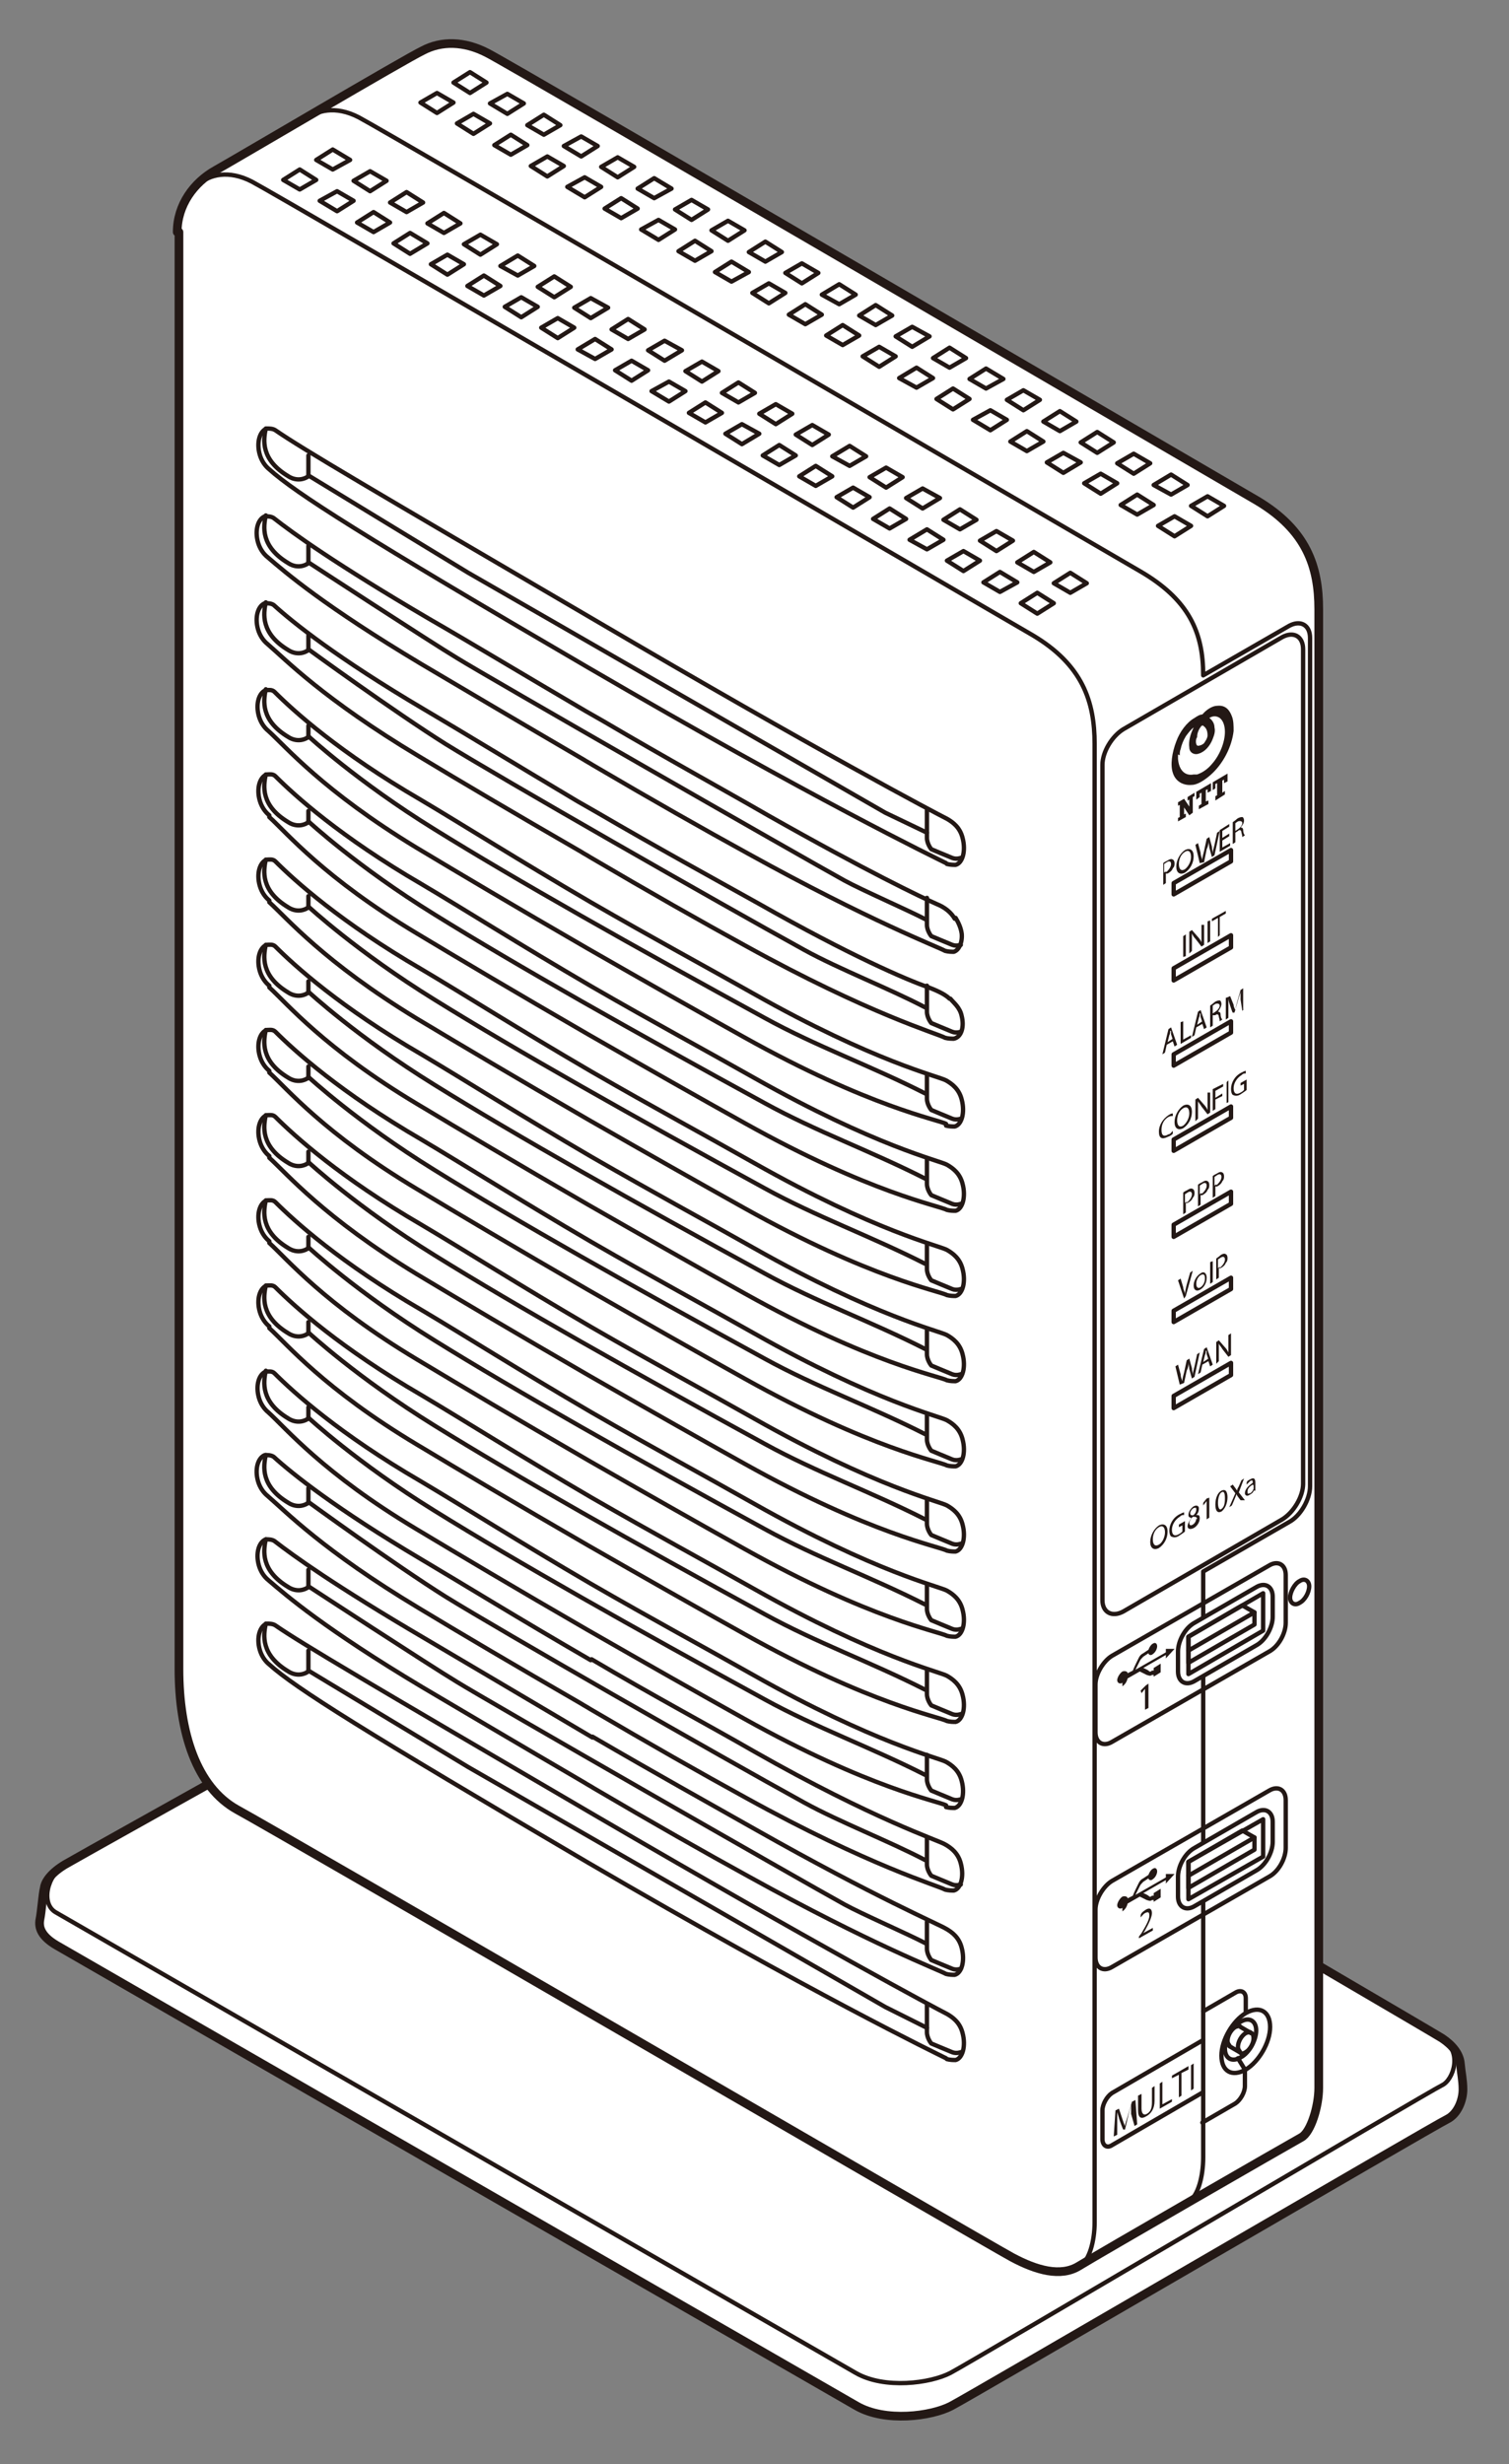 <?xml version="1.0" encoding="UTF-8"?>
<svg xmlns="http://www.w3.org/2000/svg" version="1.1" viewBox="0 0 173.7 283.5">
  <rect x="0" y="0" width="173.7" height="283.5" fill="#808080" stroke="none"/>
  <defs>
    <style>
      .cls-1 {
        stroke-width: .5px;
      }

      .cls-1, .cls-2 {
        fill: none;
        stroke: #231815;
        stroke-linecap: round;
        stroke-linejoin: round;
      }

      .cls-3 {
        fill: #231815;
      }

      .cls-4 {
        fill: #fff;
      }
    </style>
  </defs>
  <!-- Generator: Adobe Illustrator 28.7.1, SVG Export Plug-In . SVG Version: 1.2.0 Build 142)  -->
  <g>
    <g id="_レイヤー_1" data-name="レイヤー_1">
      <g>
        <path class="cls-4" d="M4.6,220.8c.2-1,.3-2.8.5-3.6.1-.8.9-1.8,2.4-2.7,1.5-.9,60.2-33.6,61.2-34.3,1-.6,2.9-.8,4.7.2,1.8,1,91.4,53.3,92.6,54.1,1.2.8,2,1.8,2.1,2.9.1,1.1.3,1.9.3,3,0,1.2-.6,2.8-1.8,3.4-1.3.6-54.8,31.8-57.1,33-2.3,1.2-7.6,1.9-10.9,0-3.3-1.9-90.4-52-92.1-53-1.7-1-2.1-2-1.9-3"/>
        <path class="cls-2" d="M4.6,220.8c.2-1,.3-2.8.5-3.6.1-.8.9-1.8,2.4-2.7,1.5-.9,60.2-33.6,61.2-34.3,1-.6,2.9-.8,4.7.2,1.8,1,91.4,53.3,92.6,54.1,1.2.8,2,1.8,2.1,2.9.1,1.1.3,1.9.3,3,0,1.2-.6,2.8-1.8,3.4-1.3.6-54.8,31.8-57.1,33-2.3,1.2-7.6,1.9-10.9,0-3.3-1.9-90.4-52-92.1-53-1.7-1-2.1-2-1.9-3Z"/>
        <path class="cls-1" d="M166,234.6c2.4,1.4,1.3,4.7,0,5.3-1.3.6-54.3,31.9-56.6,33.1-2.3,1.2-7.6,1.9-10.9,0-3.3-1.9-90.4-52-92.1-53-1.7-1-1-4.2,1-5.4"/>
        <path class="cls-4" d="M20.6,26.7v165.3c0,7.3,2,13.6,6.7,16.2,4.8,2.6,86.4,50,89.2,51.5,2.8,1.5,5.6,2.3,7.7,1,2.1-1.3,24.5-14.2,25.6-14.8,1.1-.6,2-3.6,2-5.7V70.1c0-4.9-1.4-9.1-7.1-12.5-5.7-3.3-85.8-50.1-88.6-51.5-2.7-1.4-5.3-1.4-7.4-.3-2.1,1-21.4,12.4-23.9,13.8-2.5,1.4-4.4,4-4.4,7.1"/>
        <path class="cls-2" d="M20.6,26.7v165.3c0,7.3,2,13.6,6.7,16.2,4.8,2.6,86.4,50,89.2,51.5,2.8,1.5,5.6,2.3,7.7,1,2.1-1.3,24.5-14.2,25.6-14.8,1.1-.6,2-3.6,2-5.7V70.1c0-4.9-1.4-9.1-7.1-12.5-5.7-3.3-85.8-50.1-88.6-51.5-2.7-1.4-5.3-1.4-7.4-.3-2.1,1-21.4,12.4-23.9,13.8-2.5,1.4-4.4,4-4.4,7.1Z"/>
        <path class="cls-1" d="M124.3,260.7c1.1-.6,1.7-2.9,1.7-5V85.6c0-4.9-1.4-9.1-7.1-12.5-5.7-3.3-87.2-50.8-89.9-52.2-2.7-1.4-4.9-.8-6.1.3"/>
        <path class="cls-1" d="M136.8,253.3c1.1-.6,1.7-2.9,1.7-5.1v-67.4l9.9-5.7c1.3-.7,2.4-2.6,2.4-4.1v-97.6c0-1.5-1.1-2.1-2.4-1.4l-9.9,5.7c0-4.9-1.6-8.7-7.3-12-5.7-3.3-87.2-50.8-89.9-52.2-2.7-1.4-4.9-.8-6.1.3"/>
        <path class="cls-3" d="M130.2,243.2c0-.4,0-.9,0-1.2h0c0,.4-.2.8-.3,1.3l-.4,1.7h-.2c0,.1-.4-1-.4-1-.1-.3-.2-.7-.3-1h0c0,.4,0,.9,0,1.3v1.3c0,0-.4.2-.4.2l.2-3,.4-.2.4,1.2c.1.3.2.6.3.8h0c0-.3.2-.7.3-1.1l.5-1.7.4-.2.2,2.8-.3.2"/>
        <path class="cls-3" d="M131.4,240.9v1.7c0,.6.3.8.6.6.4-.2.6-.6.6-1.3v-1.7l.3-.2v1.7c0,.9-.4,1.5-1,1.8-.5.3-.9.2-.9-.7v-1.7"/>
        <polyline class="cls-3" points="133.5 239.7 133.8 239.5 133.8 242.1 134.9 241.5 134.9 241.8 133.5 242.6"/>
        <polyline class="cls-3" points="135.7 238.7 134.9 239.1 134.9 238.8 136.8 237.7 136.8 238.1 136 238.5 136 241.1 135.7 241.3"/>
        <polyline class="cls-3" points="137.4 237.4 137.4 240.3 137.1 240.5 137.1 237.6"/>
        <polyline class="cls-3" points="131.8 194.3 131.8 194.3 131.4 194.8 131.3 194.5 131.9 193.9 132.2 193.7 132.2 196.5 131.8 196.7"/>
        <path class="cls-3" d="M129.2,194c.3-.2.5-.5.6-.9l1.4-.8.8.4c.1,0,.4.2.6,0h.2c0,0,0,.2,0,.2l.8-.5v-1l-.8.5v.3h-.2c-.2.2-.3.1-.4,0,0,0-.3-.2-.6-.3l2.6-1.5v.4l1-1.1h-1s0,.4,0,.4l-3.5,2,.5-1c.1-.2.2-.3.4-.5l.6-.4c0,.2.3.3.5.1.3-.2.5-.6.5-.9s-.2-.5-.5-.3c-.2.1-.4.4-.5.7l-.6.4c-.4.2-.5.5-.6.7,0,0-.5,1-.6,1.3l-.6.3c0-.2-.3-.3-.6-.2-.3.2-.6.7-.6,1s.3.5.6.3"/>
        <path class="cls-1" d="M148,186.7c0,1.2-.8,2.7-1.9,3.3l-18.1,10.4c-1,.6-1.9.1-1.9-1.1v-5.5c0-1.2.9-2.7,1.9-3.3l18.1-10.4c1-.6,1.9-.1,1.9,1.1v5.5Z"/>
        <path class="cls-1" d="M148,212.6c0,1.2-.8,2.7-1.9,3.3l-18.1,10.4c-1,.6-1.9.1-1.9-1.1v-5.5c0-1.2.9-2.7,1.9-3.3l18.1-10.4c1-.6,1.9-.1,1.9,1.1v5.5Z"/>
        <path class="cls-1" d="M138.5,240.7l-10.5,6.1c-.6.4-1.1,0-1.1-.7v-3.3c0-.7.5-1.6,1.1-2l10.5-6.1"/>
        <path class="cls-3" d="M131.1,223v-.2l.3-.4c.6-1,.9-1.6.9-2s-.1-.5-.5-.3c-.2.1-.4.4-.5.5v-.2c0-.3.3-.5.6-.7.5-.3.7,0,.7.4s-.3,1.1-.8,2l-.2.3h0s1.1-.6,1.1-.6v.3"/>
        <path class="cls-3" d="M129.2,219.9c.3-.2.5-.5.6-.9l1.4-.8.8.4c.1,0,.4.2.6,0h.2c0,0,0,.2,0,.2l.8-.5v-1l-.8.5v.3h-.2c-.2.2-.3.1-.4,0,0,0-.3-.2-.6-.3l2.6-1.5v.4l1-1.1h-1s0,.4,0,.4l-3.5,2,.5-1c.1-.2.2-.3.4-.5l.6-.4c0,.2.3.3.5.1.3-.2.5-.6.5-.9s-.2-.5-.5-.3c-.2.1-.4.4-.5.7l-.6.4c-.4.2-.5.5-.6.7,0,0-.5,1-.6,1.3l-.6.3c0-.2-.3-.3-.6-.2-.3.2-.6.7-.6,1s.3.5.6.3"/>
        <polyline class="cls-3" points="136.7 92.1 136.9 92 136.9 92.8 136.3 91.9 135.6 92.3 135.6 92.7 135.8 92.6 135.8 94 135.6 94.1 135.6 94.5 136.5 94 136.5 93.6 136.3 93.7 136.3 92.9 136.9 93.8 137.3 93.5 137.3 91.7 137.5 91.6 137.5 91.2 136.7 91.7"/>
        <polyline class="cls-3" points="137.7 92 138.1 91.7 138.1 91.3 138.3 91.2 138.3 92.5 138 92.7 138 93.1 139.1 92.5 139.1 92.1 138.8 92.2 138.8 90.9 139 90.8 139 91.2 139.4 91 139.4 90.1 137.7 91.1"/>
        <polyline class="cls-3" points="140.9 89.7 140.9 90.1 141.3 89.9 141.3 89 139.6 90 139.6 90.9 139.9 90.7 139.9 90.2 140.1 90.1 140.1 91.5 139.9 91.6 139.9 92.1 141 91.4 141 91 140.7 91.2 140.7 89.8"/>
        <path class="cls-3" d="M137.2,90.3c.6,0,1.4-.5,2.1-1.1,1.5-1.3,2.5-3.3,2.7-5.1,0-.6,0-1.2-.2-1.7-.3-.8-.8-1.3-1.7-1.2-.5,0-1.2.4-1.7,1h0c-.3,0-.6.2-.9.4-.9.5-1.7,1.6-2.1,2.7-.5,1.3-.7,2.7-.4,3.6.3,1,1.2,1.5,2.2,1.4M137.8,84.8c0-.5.2-.9.5-1.3h.1c0-.1.1,0,.1,0,.3.2.5.5.5,1.1,0,.3-.2.6-.4.9-.2.2-.5.3-.7.3-.2,0-.3-.4-.2-.8M135.8,86.9c0-.2,0-.5.1-.7.1-.5.3-1,.6-1.5.3-.4.6-.8.9-1h0s0,0,0,0c-.4.8-.6,1.6-.5,2.3,0,.6.6.9,1.1.7.7-.2,1.3-.9,1.6-1.7.2-.5.3-.9.2-1.3,0-.5-.3-.9-.6-1.1h0c.5-.3.9-.2,1.2,0,.4.3.6.9.6,1.6,0,1.2-.6,2.7-1.5,3.7-.5.6-1.1,1-1.7,1.2h-.4c0,.1,0,0,0,0-1,.2-1.7-.5-1.8-1.8,0-.2,0-.3,0-.5"/>
        <path class="cls-3" d="M133.9,99.3c.1-.1.3-.2.5-.3.3-.2.5-.2.6-.1.1,0,.2.2.2.4s0,.4-.2.6c-.1.3-.4.5-.6.6h-.2v1.1l-.3.2M134.1,100.3h.2c.3-.3.5-.6.5-.9s-.2-.4-.5-.2l-.3.2v1Z"/>
        <path class="cls-3" d="M137.4,98.5c0,.8-.4,1.5-1,1.9-.6.3-1,0-1-.7s.4-1.5,1-1.9c.6-.3,1,0,1,.7M135.7,99.4c0,.5.2.9.7.6.4-.3.7-.9.7-1.4s-.2-.9-.7-.6c-.5.3-.7.9-.7,1.4"/>
        <path class="cls-3" d="M138.1,99.3l-.5-2.1.3-.2.3,1.1c0,.3.1.5.2.8h0c0-.3.1-.6.2-1l.3-1.4.3-.2.3,1.1c0,.3.1.5.1.8h0c0-.3.1-.6.2-1l.3-1.4.3-.2-.6,2.8-.3.2-.3-1.1c0-.3-.1-.5-.1-.7h0c0,.3,0,.5-.2.9l-.3,1.5"/>
        <polyline class="cls-3" points="141.5 96.2 140.7 96.7 140.7 97.5 141.6 97 141.6 97.3 140.4 98 140.4 95.5 141.5 94.8 141.5 95.1 140.7 95.6 140.7 96.4 141.5 95.9"/>
        <path class="cls-3" d="M141.9,94.6c.1-.1.3-.2.5-.4.3-.2.5-.2.6-.2.1,0,.2.2.2.4,0,.3-.2.6-.4.8h0c.2,0,.3.1.3.3,0,.3.1.5.2.6l-.3.2c0,0,0-.2-.1-.5,0-.3-.2-.4-.4-.2l-.3.2v1.1l-.3.2M142.2,95.6l.3-.2c.3-.2.5-.5.5-.7s-.2-.3-.5-.2l-.3.2v.9Z"/>
        <polyline class="cls-3" points="136.5 107.5 136.5 110 136.2 110.1 136.2 107.7"/>
        <path class="cls-3" d="M136.9,109.7v-2.5l.3-.2.7.8c.2.2.3.4.4.6h0c0-.3,0-.6,0-1v-1h.3c0-.1,0,2.3,0,2.3l-.3.2-.7-.9c-.2-.2-.3-.4-.4-.6h0c0,.3,0,.6,0,1v1"/>
        <polyline class="cls-3" points="139.3 105.9 139.3 108.3 139 108.5 139 106"/>
        <polyline class="cls-3" points="140.2 105.6 139.5 106 139.5 105.7 141.1 104.8 141.1 105.1 140.4 105.5 140.4 107.6 140.2 107.8"/>
        <path class="cls-3" d="M134.3,120.2l-.2.9-.3.2.7-2.9.3-.2.7,2-.3.2-.2-.6M135,119.6l-.2-.6v-.4c-.1,0-.1,0-.1,0,0,.2,0,.3-.1.5l-.2.8.6-.4Z"/>
        <polyline class="cls-3" points="135.9 117.6 136.2 117.5 136.2 119.6 137.1 119.1 137.1 119.4 135.9 120.1"/>
        <path class="cls-3" d="M137.7,118.2l-.2.9-.3.2.7-2.9.3-.2.7,2-.3.2-.2-.6M138.4,117.6l-.2-.6v-.4c-.1,0-.1,0-.1,0,0,.2,0,.3-.1.5l-.2.8.6-.4Z"/>
        <path class="cls-3" d="M139.3,115.7c.1-.1.3-.2.5-.4.3-.2.5-.2.6-.2.1,0,.2.2.2.4,0,.3-.2.6-.4.9h0c.2,0,.3.1.3.3,0,.3.1.5.2.6l-.3.2c0,0,0-.2-.1-.5,0-.3-.2-.4-.4-.2h-.3v1.2l-.3.2M139.6,116.6l.3-.2c.3-.2.5-.5.5-.7s-.2-.3-.5-.2l-.3.2v.9Z"/>
        <path class="cls-3" d="M142.8,115c0-.3,0-.7,0-1h0c0,.3-.2.7-.3,1.1l-.4,1.4h-.2c0,.1-.3-.8-.3-.8-.1-.3-.2-.6-.2-.8h0c0,.3,0,.7,0,1.1v1.1c0,0-.3.2-.3.2v-2.5c.1,0,.5-.2.5-.2l.4,1c0,.3.2.5.2.7h0c0-.3.1-.6.2-1l.4-1.4.3-.2v2.4c.1,0-.1.2-.1.2"/>
        <path class="cls-3" d="M135,130.4c0,.1-.3.3-.6.4-.6.3-1,.2-1-.6s.5-1.5,1.1-1.9c.3-.2.4-.2.5-.2v.3c-.2,0-.3,0-.5.1-.5.3-.8.8-.8,1.5s.3.8.8.5c.2,0,.3-.2.5-.4"/>
        <path class="cls-3" d="M137.2,127.9c0,.8-.4,1.5-1,1.9-.6.3-1,0-1-.7s.4-1.5,1-1.9c.6-.3,1,0,1,.7M135.5,128.9c0,.5.2.9.7.6.4-.3.7-.9.7-1.4s-.2-.9-.7-.6c-.5.3-.7.9-.7,1.4"/>
        <path class="cls-3" d="M137.6,129v-2.5l.3-.2.7.8c.2.2.3.4.4.6h0c0-.3,0-.6,0-1v-1h.3c0-.1,0,2.3,0,2.3l-.3.2-.7-.9c-.1-.2-.3-.4-.4-.6h0c0,.3,0,.6,0,1v1"/>
        <polyline class="cls-3" points="139.6 125.3 140.8 124.7 140.8 125 139.9 125.5 139.9 126.3 140.7 125.8 140.7 126.1 139.9 126.5 139.9 127.6 139.6 127.8"/>
        <polyline class="cls-3" points="141.4 124.3 141.4 126.8 141.2 126.9 141.2 124.5"/>
        <path class="cls-3" d="M143.5,125.4c-.1.1-.4.3-.7.5-.3.2-.6.2-.8.1-.2,0-.3-.4-.3-.7,0-.7.4-1.5,1.2-1.9.2-.1.4-.2.5-.2v.3c-.2,0-.3,0-.5.2-.5.3-.9.9-.9,1.5s.3.8.8.5c.2-.1.3-.2.4-.3v-.7l-.4.2v-.3l.7-.4"/>
        <path class="cls-3" d="M136.2,137.2c.1-.1.3-.2.5-.3.3-.2.5-.2.6-.1.1,0,.2.2.2.4s0,.4-.2.6c-.1.3-.4.5-.6.6h-.2v1.1l-.3.2M136.5,138.3h.2c.3-.3.5-.6.5-.9s-.2-.4-.5-.2l-.3.2v1Z"/>
        <path class="cls-3" d="M137.9,136.3c.1-.1.3-.2.5-.3.3-.2.5-.2.6-.1.1,0,.2.2.2.4s0,.4-.2.6c-.1.3-.4.5-.6.6h-.2v1.1l-.3.2M138.2,137.3h.2c.3-.3.5-.6.5-.9s-.2-.4-.5-.2l-.3.2v1Z"/>
        <path class="cls-3" d="M139.6,135.3c.1-.1.3-.2.5-.3.3-.2.5-.2.6-.1.1,0,.2.2.2.4s0,.4-.2.6c-.1.3-.4.5-.6.6h-.2v1.1l-.3.2M139.9,136.3h.2c.3-.3.5-.6.5-.9s-.2-.4-.5-.2l-.3.2v1Z"/>
        <path class="cls-3" d="M136.3,149.4l-.7-2.1.3-.2.3,1c0,.3.2.5.2.8h0c0-.3.1-.7.2-1.1l.4-1.4.3-.2-.8,2.9"/>
        <path class="cls-3" d="M138.9,147c0,.7-.4,1.2-.8,1.4-.4.2-.7,0-.7-.5s.3-1.1.8-1.4c.4-.3.7,0,.7.5M137.7,147.7c0,.4.2.6.5.4.3-.2.5-.6.5-1s-.1-.6-.5-.4c-.3.2-.5.6-.5,1"/>
        <polyline class="cls-3" points="139.6 145.1 139.6 147.5 139.3 147.7 139.3 145.2"/>
        <path class="cls-3" d="M140,144.8c.1-.1.3-.2.5-.4.3-.2.5-.2.6-.1.1,0,.2.2.2.4s0,.4-.2.6c-.1.3-.4.5-.6.6h-.2v1.1l-.3.2M140.3,145.8h.2c.3-.3.5-.6.5-.9s-.2-.4-.5-.2l-.3.2v1Z"/>
        <path class="cls-3" d="M135.8,159.3l-.5-2.1.3-.2.3,1.1c0,.3.1.5.2.8h0c0-.3.1-.6.2-1l.3-1.4.3-.2.3,1.1c0,.3.1.5.1.8h0c0-.3.1-.6.2-1l.3-1.4.3-.2-.6,2.8-.3.2-.3-1.1c0-.3-.1-.5-.1-.7h0c0,.3,0,.5-.2.9l-.3,1.4"/>
        <path class="cls-3" d="M138.4,157l-.2.9-.3.2.7-2.9.3-.2.7,2-.3.2-.2-.6M139.1,156.4l-.2-.6v-.4c-.1,0-.1,0-.1,0,0,.2,0,.3-.1.5l-.2.8.6-.4Z"/>
        <path class="cls-3" d="M140,156.9v-2.5l.3-.2.7.8c.2.2.3.4.4.6h0c0-.3,0-.6,0-1v-1l.3-.2v2.5l-.3.2-.7-.9c-.1-.2-.3-.4-.4-.6h0c0,.3,0,.6,0,1v1"/>
        <path class="cls-3" d="M134.4,176.2c0,.8-.4,1.5-1,1.9-.6.3-1,0-1-.7s.4-1.5,1-1.9c.6-.3,1,0,1,.7M132.7,177.1c0,.5.2.9.7.6.4-.2.7-.9.7-1.4s-.2-.9-.7-.6c-.5.3-.7.9-.7,1.4"/>
        <path class="cls-3" d="M136.4,176.2c-.1.1-.4.3-.7.5-.3.2-.6.2-.8.1-.2,0-.3-.4-.3-.7,0-.7.4-1.5,1.2-1.9.2-.1.4-.2.5-.2v.3c-.2,0-.3,0-.5.2-.5.3-.9.9-.9,1.5s.3.8.8.5c.2-.1.3-.2.4-.3v-.7l-.4.2v-.3l.7-.4"/>
        <path class="cls-3" d="M137.1,174.6c-.2,0-.3-.1-.3-.3,0-.4.3-.8.6-1,.4-.2.6,0,.6.2s0,.5-.3.8h0c.3,0,.4,0,.4.4,0,.4-.3.9-.7,1.1-.4.2-.7.1-.7-.2s.2-.6.4-.9M137.8,174.8c0-.3-.2-.3-.5-.3-.2.2-.4.5-.4.7,0,.2.1.4.4.2.2-.1.4-.4.4-.7M137,174.1c0,.2.2.3.4.2.2-.2.3-.4.3-.6s0-.3-.3-.2c-.2.1-.4.4-.4.6"/>
        <polyline class="cls-3" points="138.9 172.7 138.9 172.7 138.5 173.2 138.5 172.9 138.9 172.4 139.2 172.3 139.2 174.6 138.9 174.8"/>
        <path class="cls-3" d="M141.3,172.2c0,.8-.3,1.4-.7,1.7-.4.2-.7,0-.7-.8,0-.8.3-1.4.7-1.6.4-.2.7,0,.7.8M140.2,172.9c0,.6.2.9.4.7.3-.2.4-.6.4-1.2s-.1-.9-.4-.7c-.2.1-.4.6-.4,1.2"/>
        <path class="cls-3" d="M142.8,172.6l-.3-.4-.2-.3h0c0,.2-.1.3-.2.6l-.3.7-.3.2.7-1.6-.6-.8.3-.2.3.4.2.3h0c0-.2.1-.3.2-.5l.3-.7.3-.2-.6,1.6.7.9"/>
        <path class="cls-3" d="M144.5,171.1c0,.2,0,.3,0,.4h-.2c0,.1,0,0,0,0h0c0,.2-.3.4-.5.5-.3.2-.5,0-.5-.2,0-.4.3-.8.9-1.2h0c0-.2,0-.4-.3-.2l-.4.4v-.2c0-.2.2-.3.4-.4.5-.3.6,0,.6.4M144.2,170.8c-.3.2-.6.4-.6.8s.1.2.3.2c.2-.1.3-.3.4-.5h0v-.4Z"/>
        <path class="cls-1" d="M150,170.7c0,1.5-1.1,3.3-2.4,4.1l-18.3,10.6c-1.3.7-2.4.1-2.4-1.3v-96.1c0-1.5,1.1-3.3,2.4-4.1l18.3-10.6c1.3-.7,2.4-.1,2.4,1.4v96.1Z"/>
        <path class="cls-4" d="M146.5,186c0,1.2-.8,2.7-1.9,3.3l-7.1,4.1c-1,.6-1.9.1-1.9-1.1v-2.3c0-1.2.8-2.7,1.9-3.3l7.1-4.1c1-.6,1.9-.1,1.9,1.1"/>
        <path class="cls-1" d="M146.5,186c0,1.2-.8,2.7-1.9,3.3l-7.1,4.1c-1,.6-1.9.1-1.9-1.1v-2.3c0-1.2.8-2.7,1.9-3.3l7.1-4.1c1-.6,1.9-.1,1.9,1.1v2.3Z"/>
        <path class="cls-1" d="M143.4,231.6v-1.7c0-.7-.5-1-1.1-.7l-3.8,2.2"/>
        <path class="cls-4" d="M140.6,236.5c0-1.8,1.3-4,2.8-4.9,1.6-.9,2.8-.2,2.8,1.6s-1.3,4-2.8,4.9c-1.6.9-2.8.2-2.8-1.6"/>
        <path class="cls-1" d="M140.6,236.5c0-1.8,1.3-4,2.8-4.9,1.6-.9,2.8-.2,2.8,1.6s-1.3,4-2.8,4.9c-1.6.9-2.8.2-2.8-1.6Z"/>
        <path class="cls-1" d="M141,235.7c0-1.2.8-2.6,1.8-3.1,1-.6,1.8-.1,1.8,1s-.8,2.6-1.8,3.1c-1,.6-1.8.1-1.8-1Z"/>
        <path class="cls-1" d="M141.5,235.3c-.1-.1-.2-.3-.2-.5,0-.6.4-1.3.9-1.6.3-.1.5-.2.6,0l1.2.7c.2,0,.3.3.3.6,0,.6-.4,1.3-.9,1.6-.3.2-.5.2-.7,0l-1.2-.7Z"/>
        <path class="cls-1" d="M142.7,236c-.1-.1-.2-.3-.2-.5,0-.6.4-1.3.9-1.6.3-.1.5-.2.6,0"/>
        <polygon class="cls-1" points="145.4 187.6 136.8 192.6 136.8 188.3 145.4 183.3 145.4 187.6"/>
        <polygon class="cls-1" points="144.4 186.9 136.8 191.3 136.8 188.3 143 184.7 144.4 185.5 144.4 186.9"/>
        <path class="cls-4" d="M146.5,211.9c0,1.2-.8,2.7-1.9,3.3l-7.1,4.1c-1,.6-1.9.1-1.9-1.1v-2.3c0-1.2.8-2.7,1.9-3.3l7.1-4.1c1-.6,1.9-.1,1.9,1.1"/>
        <path class="cls-1" d="M146.5,211.9c0,1.2-.8,2.7-1.9,3.3l-7.1,4.1c-1,.6-1.9.1-1.9-1.1v-2.3c0-1.2.8-2.7,1.9-3.3l7.1-4.1c1-.6,1.9-.1,1.9,1.1v2.3Z"/>
        <polygon class="cls-1" points="145.4 213.6 136.8 218.5 136.8 214.2 145.4 209.3 145.4 213.6"/>
        <path class="cls-1" d="M150.7,182.5c0,.7-.5,1.6-1.1,1.9-.6.4-1.1,0-1.1-.6s.5-1.6,1.1-1.9c.6-.4,1.1,0,1.1.6Z"/>
        <polygon class="cls-1" points="141.7 158.2 135.1 162 135.1 160.6 141.7 156.8 141.7 158.2"/>
        <polygon class="cls-1" points="141.7 148.3 135.1 152.1 135.1 150.8 141.7 147 141.7 148.3"/>
        <polygon class="cls-1" points="141.7 138.5 135.1 142.3 135.1 140.9 141.7 137.1 141.7 138.5"/>
        <polygon class="cls-1" points="141.7 128.6 135.1 132.4 135.1 131.1 141.7 127.3 141.7 128.6"/>
        <polygon class="cls-1" points="141.7 118.8 135.1 122.6 135.1 121.3 141.7 117.5 141.7 118.8"/>
        <polygon class="cls-1" points="141.7 109 135.1 112.8 135.1 111.4 141.7 107.6 141.7 109"/>
        <polygon class="cls-1" points="141.7 99.1 135.1 102.9 135.1 101.6 141.7 97.8 141.7 99.1"/>
        <polygon class="cls-1" points="54.1 10.7 52.2 9.5 54.1 8.3 56 9.5 54.1 10.7"/>
        <polygon class="cls-1" points="58.4 13.1 56.4 11.9 58.4 10.8 60.3 11.9 58.4 13.1"/>
        <polygon class="cls-1" points="62.6 15.5 60.7 14.4 62.6 13.2 64.5 14.4 62.6 15.5"/>
        <polygon class="cls-1" points="66.9 18 64.9 16.8 66.9 15.7 68.8 16.8 66.9 18"/>
        <polygon class="cls-1" points="71.1 20.4 69.2 19.2 71.1 18.1 73 19.2 71.1 20.4"/>
        <polygon class="cls-1" points="75.3 22.8 73.4 21.7 75.3 20.5 77.3 21.7 75.3 22.8"/>
        <polygon class="cls-1" points="79.6 25.3 77.7 24.1 79.6 23 81.5 24.1 79.6 25.3"/>
        <polygon class="cls-1" points="83.8 27.7 81.9 26.5 83.8 25.4 85.7 26.5 83.8 27.7"/>
        <polygon class="cls-1" points="88.1 30.1 86.2 29 88.1 27.8 90 29 88.1 30.1"/>
        <polygon class="cls-1" points="92.3 32.6 90.4 31.4 92.3 30.3 94.2 31.4 92.3 32.6"/>
        <polygon class="cls-1" points="96.6 35 94.6 33.9 96.6 32.7 98.5 33.9 96.6 35"/>
        <polygon class="cls-1" points="100.8 37.4 98.9 36.3 100.8 35.1 102.7 36.3 100.8 37.4"/>
        <polygon class="cls-1" points="105 39.9 103.1 38.7 105 37.6 107 38.7 105 39.9"/>
        <polygon class="cls-1" points="109.3 42.3 107.4 41.2 109.3 40 111.2 41.2 109.3 42.3"/>
        <polygon class="cls-1" points="113.5 44.7 111.6 43.6 113.5 42.4 115.5 43.6 113.5 44.7"/>
        <polygon class="cls-1" points="117.8 47.2 115.9 46 117.8 44.9 119.7 46 117.8 47.2"/>
        <polygon class="cls-1" points="122 49.6 120.1 48.5 122 47.3 123.9 48.5 122 49.6"/>
        <polygon class="cls-1" points="126.3 52.1 124.4 50.9 126.3 49.7 128.2 50.9 126.3 52.1"/>
        <polygon class="cls-1" points="130.5 54.5 128.6 53.3 130.5 52.2 132.4 53.3 130.5 54.5"/>
        <polygon class="cls-1" points="134.8 56.9 132.8 55.8 134.8 54.6 136.7 55.8 134.8 56.9"/>
        <polygon class="cls-1" points="139 59.4 137.1 58.2 139 57.1 140.9 58.2 139 59.4"/>
        <polygon class="cls-1" points="50.3 13 48.4 11.8 50.3 10.7 52.2 11.8 50.3 13"/>
        <polygon class="cls-1" points="54.5 15.4 52.6 14.2 54.5 13.1 56.4 14.2 54.5 15.4"/>
        <polygon class="cls-1" points="58.8 17.8 56.9 16.7 58.8 15.5 60.7 16.7 58.8 17.8"/>
        <polygon class="cls-1" points="63 20.3 61.1 19.1 63 18 64.9 19.1 63 20.3"/>
        <polygon class="cls-1" points="67.3 22.7 65.3 21.5 67.3 20.4 69.2 21.5 67.3 22.7"/>
        <polygon class="cls-1" points="71.5 25.1 69.6 24 71.5 22.8 73.4 24 71.5 25.1"/>
        <polygon class="cls-1" points="75.8 27.6 73.8 26.4 75.8 25.3 77.7 26.4 75.8 27.6"/>
        <polygon class="cls-1" points="80 30 78.1 28.9 80 27.7 81.9 28.9 80 30"/>
        <polygon class="cls-1" points="84.2 32.4 82.3 31.3 84.2 30.1 86.2 31.3 84.2 32.4"/>
        <polygon class="cls-1" points="88.5 34.9 86.6 33.7 88.5 32.6 90.4 33.7 88.5 34.9"/>
        <polygon class="cls-1" points="92.7 37.3 90.8 36.2 92.7 35 94.6 36.2 92.7 37.3"/>
        <polygon class="cls-1" points="97 39.7 95.1 38.6 97 37.4 98.9 38.6 97 39.7"/>
        <polygon class="cls-1" points="101.2 42.2 99.3 41 101.2 39.9 103.1 41 101.2 42.2"/>
        <polygon class="cls-1" points="105.5 44.6 103.5 43.5 105.5 42.3 107.4 43.5 105.5 44.6"/>
        <polygon class="cls-1" points="109.7 47.1 107.8 45.9 109.7 44.7 111.6 45.9 109.7 47.1"/>
        <polygon class="cls-1" points="114 49.5 112 48.3 114 47.2 115.9 48.3 114 49.5"/>
        <polygon class="cls-1" points="118.2 51.9 116.3 50.8 118.2 49.6 120.1 50.8 118.2 51.9"/>
        <polygon class="cls-1" points="122.4 54.4 120.5 53.2 122.4 52.1 124.4 53.2 122.4 54.4"/>
        <polygon class="cls-1" points="126.7 56.8 124.8 55.6 126.7 54.5 128.6 55.6 126.7 56.8"/>
        <polygon class="cls-1" points="130.9 59.2 129 58.1 130.9 56.9 132.8 58.1 130.9 59.2"/>
        <polygon class="cls-1" points="135.2 61.7 133.3 60.5 135.2 59.4 137.1 60.5 135.2 61.7"/>
        <polygon class="cls-1" points="38.3 19.5 36.4 18.4 38.3 17.2 40.3 18.4 38.3 19.5"/>
        <polygon class="cls-1" points="42.6 22 40.7 20.8 42.6 19.7 44.5 20.8 42.6 22"/>
        <polygon class="cls-1" points="46.8 24.4 44.9 23.3 46.8 22.1 48.7 23.3 46.8 24.4"/>
        <polygon class="cls-1" points="51.1 26.8 49.2 25.7 51.1 24.5 53 25.7 51.1 26.8"/>
        <polygon class="cls-1" points="55.3 29.3 53.4 28.1 55.3 27 57.2 28.1 55.3 29.3"/>
        <polygon class="cls-1" points="59.6 31.7 57.6 30.6 59.6 29.4 61.5 30.6 59.6 31.7"/>
        <polygon class="cls-1" points="63.8 34.2 61.9 33 63.8 31.8 65.7 33 63.8 34.2"/>
        <polygon class="cls-1" points="68 36.6 66.1 35.4 68 34.3 70 35.4 68 36.6"/>
        <polygon class="cls-1" points="72.3 39 70.4 37.9 72.3 36.7 74.2 37.9 72.3 39"/>
        <polygon class="cls-1" points="76.5 41.5 74.6 40.3 76.5 39.2 78.5 40.3 76.5 41.5"/>
        <polygon class="cls-1" points="80.8 43.9 78.9 42.7 80.8 41.6 82.7 42.7 80.8 43.9"/>
        <polygon class="cls-1" points="85 46.3 83.1 45.2 85 44 86.9 45.2 85 46.3"/>
        <polygon class="cls-1" points="89.3 48.8 87.4 47.6 89.3 46.5 91.2 47.6 89.3 48.8"/>
        <polygon class="cls-1" points="93.5 51.2 91.6 50 93.5 48.9 95.4 50 93.5 51.2"/>
        <polygon class="cls-1" points="97.8 53.6 95.8 52.5 97.8 51.3 99.7 52.5 97.8 53.6"/>
        <polygon class="cls-1" points="102 56.1 100.1 54.9 102 53.8 103.9 54.9 102 56.1"/>
        <polygon class="cls-1" points="106.2 58.5 104.3 57.3 106.2 56.2 108.2 57.3 106.2 58.5"/>
        <polygon class="cls-1" points="110.5 60.9 108.6 59.8 110.5 58.6 112.4 59.8 110.5 60.9"/>
        <polygon class="cls-1" points="114.7 63.4 112.8 62.2 114.7 61.1 116.6 62.2 114.7 63.4"/>
        <polygon class="cls-1" points="119 65.8 117.1 64.7 119 63.5 120.9 64.7 119 65.8"/>
        <polygon class="cls-1" points="123.2 68.2 121.3 67.1 123.2 65.9 125.1 67.1 123.2 68.2"/>
        <polygon class="cls-1" points="34.5 21.8 32.6 20.7 34.5 19.5 36.4 20.7 34.5 21.8"/>
        <polygon class="cls-1" points="38.8 24.3 36.8 23.1 38.8 22 40.7 23.1 38.8 24.3"/>
        <polygon class="cls-1" points="43 26.7 41.1 25.6 43 24.4 44.9 25.6 43 26.7"/>
        <polygon class="cls-1" points="47.2 29.2 45.3 28 47.2 26.8 49.2 28 47.2 29.2"/>
        <polygon class="cls-1" points="51.5 31.6 49.6 30.4 51.5 29.3 53.4 30.4 51.5 31.6"/>
        <polygon class="cls-1" points="55.7 34 53.8 32.9 55.7 31.7 57.6 32.9 55.7 34"/>
        <polygon class="cls-1" points="60 36.5 58.1 35.3 60 34.2 61.9 35.3 60 36.5"/>
        <polygon class="cls-1" points="64.2 38.9 62.3 37.7 64.2 36.6 66.1 37.7 64.2 38.9"/>
        <polygon class="cls-1" points="68.5 41.3 66.5 40.2 68.5 39 70.4 40.2 68.5 41.3"/>
        <polygon class="cls-1" points="72.7 43.8 70.8 42.6 72.7 41.5 74.6 42.6 72.7 43.8"/>
        <polygon class="cls-1" points="77 46.2 75 45 77 43.9 78.9 45 77 46.2"/>
        <polygon class="cls-1" points="81.2 48.6 79.3 47.5 81.2 46.3 83.1 47.5 81.2 48.6"/>
        <polygon class="cls-1" points="85.4 51.1 83.5 49.9 85.4 48.8 87.4 49.9 85.4 51.1"/>
        <polygon class="cls-1" points="89.7 53.5 87.8 52.4 89.7 51.2 91.6 52.4 89.7 53.5"/>
        <polygon class="cls-1" points="93.9 55.9 92 54.8 93.9 53.6 95.8 54.8 93.9 55.9"/>
        <polygon class="cls-1" points="98.2 58.4 96.3 57.2 98.2 56.1 100.1 57.2 98.2 58.4"/>
        <polygon class="cls-1" points="102.4 60.8 100.5 59.7 102.4 58.5 104.3 59.7 102.4 60.8"/>
        <polygon class="cls-1" points="106.7 63.2 104.7 62.1 106.7 60.9 108.6 62.1 106.7 63.2"/>
        <polygon class="cls-1" points="110.9 65.7 109 64.5 110.9 63.4 112.8 64.5 110.9 65.7"/>
        <polygon class="cls-1" points="115.1 68.1 113.2 67 115.1 65.8 117.1 67 115.1 68.1"/>
        <polygon class="cls-1" points="119.4 70.6 117.5 69.4 119.4 68.2 121.3 69.4 119.4 70.6"/>
        <path class="cls-1" d="M108.9,99.3c-1.2-.6-15.3-7.4-41.2-22.5-25.9-15.1-33.7-20.1-36.7-22.8-.5-.4-.9-1-1.1-1.7-.4-1.4,0-2.7.8-3,.3,0,.7,0,1,.2,3.2,2.2,10.7,6.6,36.7,21.8,25.9,15.2,39.4,22.3,40.6,22.9.7.4,1.5,1,1.8,2.2.4,1.5,0,2.9-.8,3.1-.3,0-.6,0-1-.1Z"/>
        <path class="cls-1" d="M110,105.6c.3.5.6,1.1.7,1.8.1,1-.3,1.9-.9,2.1-.3,0-.6,0-1-.1-.9-.5-8.6-3.4-22.7-11.2-5.1-2.8-11.1-6.2-17.9-10.2-.3-.2-.7-.4-1-.6-7.7-4.5-13.8-8.1-18.7-11-11.2-6.7-15.6-10.5-17.7-12.3-.5-.4-.9-1-1.1-1.7-.4-1.4,0-2.7.8-3,.3,0,.7,0,1,.2,2.3,1.8,7,5.2,17.9,11.6,4.7,2.7,10.5,6.2,18,10.6.7.4,1.4.8,2.1,1.2,7.3,4.3,13.7,7.8,18.9,10.8,11.3,6.4,17.8,9.5,19.4,10.2,1,.4,1.7,1,2.1,1.7Z"/>
        <path class="cls-1" d="M109.4,114.9c.4.5,1.1,1,1.3,2,.3,1.2,0,2.4-.9,2.6-.3,0-.6,0-1-.1-.9-.5-8.7-2.7-23-10.6-5.1-2.8-11.1-6.2-17.9-10.2-.3-.2-.7-.4-1-.6-7.8-4.5-13.9-8.1-18.7-11-11-6.6-15.3-11.1-17.4-12.9-.5-.4-.9-1-1.1-1.7-.4-1.4,0-2.7.8-3,.3,0,.7,0,1,.2,2.2,2,7.3,6.1,17.3,12,4.6,2.7,10.3,6.2,17.7,10.6.7.4,1.4.8,2.1,1.2,7.2,4.2,13.6,7.7,18.8,10.6,10.4,5.9,16.9,8.7,19.5,9.6,1.3.5,2,.9,2.4,1.3Z"/>
        <path class="cls-1" d="M30.6,49.3c-.3,1.3-.6,3.6,2.6,5.5,0,0,1.1.8,2.3,0v-2.4"/>
        <path class="cls-1" d="M30.6,59.3c-.3,1.3-.6,3.6,2.6,5.5,0,0,1.1.8,2.3,0v-2"/>
        <path class="cls-1" d="M30.6,69.3c-.3,1.3-.6,3.6,2.6,5.5,0,0,1.1.8,2.3,0v-1.7"/>
        <polyline class="cls-1" points="35.5 54.7 53.9 65.9 101.9 93.5 106.7 95.8"/>
        <path class="cls-1" d="M35.5,64.7s14.1,9.2,17.1,11c3.2,2,39.7,22.9,44.6,25.6,2,1.1,7.3,3.4,9.4,4.5"/>
        <path class="cls-1" d="M35.5,74.7s9.9,7.2,15.8,10.9c6.3,3.9,31.3,18.2,41.3,23.7,4,2.2,9.7,4.4,13.9,6.6"/>
        <path class="cls-1" d="M35.5,84.7s5.6,5.2,14.5,10.7c9.5,5.9,23,13.5,38,21.7,6,3.3,12.2,5.5,18.5,8.7"/>
        <path class="cls-1" d="M35.5,94.5s5.6,5.2,14.5,10.7c9.5,5.9,23,13.5,38,21.7,6,3.3,12.2,5.5,18.5,8.7"/>
        <path class="cls-1" d="M35.5,104.3s5.6,5.2,14.5,10.7c9.5,5.9,23,13.5,38,21.7,6,3.3,12.2,5.5,18.5,8.7"/>
        <path class="cls-1" d="M35.5,114.1s5.6,5.2,14.5,10.7c9.5,5.9,23,13.5,38,21.7,6,3.3,12.2,5.5,18.5,8.7"/>
        <path class="cls-1" d="M35.5,123.9s5.6,5.2,14.5,10.7c9.5,5.9,23,13.5,38,21.7,6,3.3,12.2,5.5,18.5,8.7"/>
        <path class="cls-1" d="M35.5,133.7s5.6,5.2,14.5,10.7c9.5,5.9,23,13.5,38,21.7,6,3.3,12.2,5.5,18.5,8.7"/>
        <path class="cls-1" d="M35.5,143.5s5.6,5.2,14.5,10.7c9.5,5.9,23,13.5,38,21.7,6,3.3,12.2,5.5,18.5,8.7"/>
        <path class="cls-1" d="M35.5,153.3s5.6,5.2,14.5,10.7c9.5,5.9,23,13.5,38,21.7,6,3.3,12.2,5.5,18.5,8.7"/>
        <polyline class="cls-1" points="35.5 192.2 53.9 203.3 101.9 230.9 106.7 233.3"/>
        <path class="cls-1" d="M35.5,182.5s14.1,9.2,17.1,11c3.2,2,39.7,22.9,44.6,25.6,2,1.1,7.3,3.4,9.4,4.5"/>
        <path class="cls-1" d="M35.5,172.8s9.9,7.2,15.8,10.9c6.3,3.9,31.3,18.2,41.3,23.7,4,2.2,9.7,4.4,13.9,6.6"/>
        <path class="cls-1" d="M35.5,163.1s5.6,5.2,14.5,10.7c9.5,5.9,23,13.5,38,21.7,6,3.3,12.2,5.5,18.5,8.7"/>
        <path class="cls-1" d="M106.7,93.2v3.2c0,.7.5,1.3.5,1.3,0,0,1.9.8,2.4,1,.5.2,1,0,1,0"/>
        <path class="cls-1" d="M106.7,103.3v3.1c0,.7.5,1.3.5,1.3,0,0,1.9.8,2.4,1,.5.2,1,0,1,0"/>
        <path class="cls-1" d="M106.7,113.4v3c0,.7.5,1.3.5,1.3,0,0,1.9.8,2.4,1s1,0,1,0"/>
        <path class="cls-1" d="M108.9,236.8c-1.2-.6-15.3-7.4-41.2-22.5-25.9-15.2-33.7-20.1-36.7-22.8-.5-.4-.9-1-1.1-1.7-.4-1.4,0-2.7.8-3,.3,0,.7,0,1,.2,3.2,2.2,10.7,6.6,36.7,21.8,25.9,15.1,39.4,22.3,40.6,22.9.7.4,1.5,1,1.8,2.2.4,1.5,0,2.9-.8,3.1-.3,0-.6,0-1-.1Z"/>
        <path class="cls-1" d="M68.2,199.8c7.2,4.2,13.5,7.7,18.8,10.7,13.8,7.8,21.1,10.9,21.9,11.4.7.4,1.5,1,1.8,2.2.4,1.5,0,2.9-.8,3.1-.3,0-.6,0-1-.1-.9-.5-8.6-3.4-22.7-11.2-5.1-2.8-11.1-6.2-17.9-10.2-.3-.2-.7-.4-1-.6-7.7-4.5-13.8-8.1-18.7-11-11.2-6.7-15.6-10.5-17.7-12.3-.5-.4-.9-1-1.1-1.7-.4-1.4,0-2.7.8-3,.3,0,.7,0,1,.2,2.2,1.7,6.9,5.1,17.3,11.2,4.9,2.9,11.2,6.6,19.3,11.4Z"/>
        <path class="cls-1" d="M68.1,190.9c7.1,4.2,13.5,7.6,18.7,10.6,13.9,7.9,21.2,10.2,22,10.7.7.4,1.5,1,1.8,2.2.4,1.5,0,2.9-.8,3.1-.3,0-.6,0-1-.1-.9-.5-8.7-2.7-23-10.6-5.1-2.8-11.1-6.2-17.9-10.2-.3-.2-.7-.4-1-.6-7.8-4.5-13.9-8.1-18.7-11-11-6.6-15.3-11.1-17.4-12.9-.5-.4-.9-1-1.1-1.7-.4-1.4,0-2.7.8-3,.3,0,.7,0,1,.2,2.2,2,7.2,6,17,11.8,4.9,2.9,11.2,6.8,19.5,11.6Z"/>
        <path class="cls-1" d="M108.9,129.3c-.9-.5-8.8-1.9-23.3-10-5.2-2.9-11.2-6.3-18-10.2-8.3-4.8-14.7-8.6-19.7-11.6-10.7-6.5-15-11.6-17-13.4-.5-.4-.9-1-1.1-1.7-.4-1.4,0-2.7.8-3,.3,0,.7-.1,1,.2,2.2,2.2,7.5,7,16.8,12.4,4.9,2.9,11.2,6.9,19.6,11.8,7.1,4.1,13.4,7.5,18.7,10.5,14,7.9,21.3,9.5,22.2,10,.7.4,1.5,1,1.8,2.2.4,1.5,0,2.9-.8,3.1-.3,0-.6,0-1-.1Z"/>
        <path class="cls-1" d="M31,93.8c-.5-.4-.9-1-1.1-1.7-.4-1.4,0-2.7.8-3,.3,0,.7-.1,1,.2,2.2,2.2,7.5,7,16.8,12.4,4.9,2.9,11.2,6.9,19.6,11.8,7.1,4.1,13.4,7.5,18.7,10.5,14,7.9,21.3,9.5,22.2,10,.7.4,1.5,1,1.8,2.2.4,1.5,0,2.9-.8,3.1-.3,0-.6,0-1-.1-.9-.5-8.8-1.9-23.3-10-5.2-2.9-11.2-6.3-18-10.2-8.3-4.8-14.7-8.6-19.7-11.6-10.7-6.4-15-11.6-17-13.4Z"/>
        <path class="cls-1" d="M31,103.6c-.5-.4-.9-1-1.1-1.7-.4-1.4,0-2.7.8-3,.3,0,.7-.1,1,.2,2.2,2.2,7.5,7,16.8,12.4,4.9,2.9,11.2,6.9,19.6,11.8,7.1,4.1,13.4,7.5,18.7,10.5,14,7.9,21.3,9.5,22.2,10,.7.4,1.5,1,1.8,2.2.4,1.5,0,2.9-.8,3.1-.3,0-.6,0-1-.1-.9-.5-8.8-1.9-23.3-10-5.2-2.9-11.2-6.3-18-10.2-8.3-4.8-14.7-8.6-19.7-11.6-10.7-6.5-15-11.6-17-13.4Z"/>
        <path class="cls-1" d="M31,113.4c-.5-.4-.9-1-1.1-1.7-.4-1.4,0-2.7.8-3,.3,0,.7-.1,1,.2,2.2,2.2,7.5,7,16.8,12.4,4.9,2.9,11.2,6.9,19.6,11.8,7.1,4.1,13.4,7.5,18.7,10.5,14,7.9,21.3,9.5,22.2,10,.7.4,1.5,1,1.8,2.2.4,1.5,0,2.9-.8,3.1-.3,0-.6,0-1-.1-.9-.5-8.8-1.9-23.3-10-5.2-2.9-11.2-6.3-18-10.2-8.3-4.8-14.7-8.6-19.7-11.6-10.7-6.4-15-11.6-17-13.4Z"/>
        <path class="cls-1" d="M31,123.2c-.5-.4-.9-1-1.1-1.7-.4-1.4,0-2.7.8-3,.3,0,.7-.1,1,.2,2.2,2.2,7.5,7,16.8,12.4,4.9,2.9,11.2,6.9,19.6,11.8,7.1,4.1,13.4,7.5,18.7,10.5,14,7.9,21.3,9.5,22.2,10,.7.4,1.5,1,1.8,2.2.4,1.5,0,2.9-.8,3.1-.3,0-.6,0-1-.1-.9-.5-8.8-1.9-23.3-10-5.2-2.9-11.2-6.3-18-10.2-8.3-4.8-14.7-8.6-19.7-11.6-10.7-6.4-15-11.6-17-13.4Z"/>
        <path class="cls-1" d="M31,133c-.5-.4-.9-1-1.1-1.7-.4-1.4,0-2.7.8-3,.3,0,.7-.1,1,.2,2.2,2.2,7.5,7,16.8,12.4,4.9,2.9,11.2,6.9,19.6,11.8,7.1,4.1,13.4,7.5,18.7,10.5,14,7.9,21.3,9.5,22.2,10,.7.4,1.5,1,1.8,2.2.4,1.5,0,2.9-.8,3.1-.3,0-.6,0-1-.1-.9-.5-8.8-1.9-23.3-10-5.2-2.9-11.2-6.3-18-10.2-8.3-4.8-14.7-8.6-19.7-11.6-10.7-6.5-15-11.6-17-13.4Z"/>
        <path class="cls-1" d="M31,142.8c-.5-.4-.9-1-1.1-1.7-.4-1.4,0-2.7.8-3,.3,0,.7-.1,1,.2,2.2,2.2,7.5,7,16.8,12.4,4.9,2.9,11.2,6.9,19.6,11.8,7.1,4.1,13.4,7.5,18.7,10.5,14,7.9,21.3,9.5,22.2,10,.7.4,1.5,1,1.8,2.2.4,1.5,0,2.9-.8,3.1-.3,0-.6,0-1-.1-.9-.5-8.8-1.9-23.3-10-5.2-2.9-11.2-6.3-18-10.2-8.3-4.8-14.7-8.6-19.7-11.6-10.7-6.4-15-11.6-17-13.4Z"/>
        <path class="cls-1" d="M31,152.6c-.5-.4-.9-1-1.1-1.7-.4-1.4,0-2.7.8-3,.3,0,.7-.1,1,.2,2.2,2.2,7.5,7,16.8,12.4,4.9,2.9,11.2,6.9,19.6,11.8,7.1,4.1,13.4,7.5,18.7,10.5,14,7.9,21.3,9.5,22.2,10,.7.4,1.5,1,1.8,2.2.4,1.5,0,2.9-.8,3.1-.3,0-.6,0-1-.1-.9-.5-8.8-1.9-23.3-10-5.2-2.9-11.2-6.3-18-10.2-8.3-4.8-14.7-8.6-19.7-11.6-10.7-6.4-15-11.6-17-13.4Z"/>
        <path class="cls-1" d="M108.9,207.7c-.9-.5-8.8-1.9-23.3-10-5.2-2.9-11.2-6.3-18-10.2-8.3-4.8-14.7-8.6-19.7-11.6-10.7-6.4-15-11.6-17-13.4-.5-.4-.9-1-1.1-1.7-.4-1.4,0-2.7.8-3,.3,0,.7-.1,1,.2,2.2,2.2,7.5,7,16.8,12.4,4.9,2.9,11.2,6.9,19.6,11.8,7.1,4.1,13.4,7.5,18.7,10.5,14,7.9,21.3,9.5,22.2,10,.7.4,1.5,1,1.8,2.2.4,1.5,0,2.9-.8,3.1-.3,0-.6,0-1-.1Z"/>
        <path class="cls-1" d="M30.6,186.8c-.3,1.3-.6,3.6,2.6,5.5,0,0,1.1.8,2.3,0v-2.4"/>
        <path class="cls-1" d="M30.6,177.1c-.3,1.3-.6,3.6,2.6,5.5,0,0,1.1.8,2.3,0v-2"/>
        <path class="cls-1" d="M30.6,167.4c-.3,1.3-.6,3.6,2.6,5.5,0,0,1.1.8,2.3,0v-1.7"/>
        <path class="cls-1" d="M30.6,79.3c-.3,1.3-.6,3.6,2.6,5.5,0,0,1.1.8,2.3,0v-1.3"/>
        <path class="cls-1" d="M30.6,89.1c-.3,1.3-.6,3.6,2.6,5.5,0,0,1.1.8,2.3,0v-1.3"/>
        <path class="cls-1" d="M30.6,98.9c-.3,1.3-.6,3.6,2.6,5.5,0,0,1.1.8,2.3,0v-1.3"/>
        <path class="cls-1" d="M30.6,108.7c-.3,1.3-.6,3.6,2.6,5.5,0,0,1.1.8,2.3,0v-1.3"/>
        <path class="cls-1" d="M30.6,118.5c-.3,1.3-.6,3.6,2.6,5.5,0,0,1.1.8,2.3,0v-1.3"/>
        <path class="cls-1" d="M30.6,128.3c-.3,1.3-.6,3.6,2.6,5.5,0,0,1.1.8,2.3,0v-1.3"/>
        <path class="cls-1" d="M30.6,138.1c-.3,1.3-.6,3.6,2.6,5.5,0,0,1.1.8,2.3,0v-1.3"/>
        <path class="cls-1" d="M30.6,147.9c-.3,1.3-.6,3.6,2.6,5.5,0,0,1.1.8,2.3,0v-1.3"/>
        <path class="cls-1" d="M30.6,157.7c-.3,1.3-.6,3.6,2.6,5.5,0,0,1.1.8,2.3,0v-1.3"/>
        <path class="cls-1" d="M106.7,230.6v3.2c0,.7.5,1.3.5,1.3,0,0,1.9.8,2.4,1,.5.2,1,0,1,0"/>
        <path class="cls-1" d="M106.7,221.1v3.1c0,.7.5,1.3.5,1.3,0,0,1.9.8,2.4,1,.5.2,1,0,1,0"/>
        <path class="cls-1" d="M106.7,211.5v3c0,.7.5,1.3.5,1.3,0,0,1.9.8,2.4,1,.5.2,1,0,1,0"/>
        <path class="cls-1" d="M106.7,123.6v2.8c0,.7.5,1.3.5,1.3,0,0,1.9.8,2.4,1s1,0,1,0"/>
        <path class="cls-1" d="M106.7,133.4v2.8c0,.7.5,1.3.5,1.3,0,0,1.9.8,2.4,1,.5.2,1,0,1,0"/>
        <path class="cls-1" d="M106.7,143.2v2.8c0,.7.5,1.3.5,1.3,0,0,1.9.8,2.4,1,.5.2,1,0,1,0"/>
        <path class="cls-1" d="M106.7,153v2.8c0,.7.5,1.3.5,1.3,0,0,1.9.8,2.4,1,.5.2,1,0,1,0"/>
        <path class="cls-1" d="M106.7,162.8v2.8c0,.7.5,1.3.5,1.3,0,0,1.9.8,2.4,1,.5.2,1,0,1,0"/>
        <path class="cls-1" d="M106.7,172.5v2.8c0,.7.5,1.3.5,1.3,0,0,1.9.8,2.4,1,.5.2,1,0,1,0"/>
        <path class="cls-1" d="M106.7,182.3v2.8c0,.7.5,1.3.5,1.3,0,0,1.9.8,2.4,1,.5.2,1,0,1,0"/>
        <path class="cls-1" d="M106.7,192.1v2.8c0,.7.5,1.3.5,1.3,0,0,1.9.8,2.4,1,.5.2,1,0,1,0"/>
        <path class="cls-1" d="M106.7,201.9v2.8c0,.7.5,1.3.5,1.3,0,0,1.9.8,2.4,1,.5.2,1,0,1,0"/>
        <line class="cls-1" x1="144.4" y1="185.5" x2="136.8" y2="189.9"/>
        <polygon class="cls-1" points="144.4 212.8 136.8 217.2 136.8 214.2 143 210.6 144.4 211.4 144.4 212.8"/>
        <line class="cls-1" x1="144.4" y1="211.4" x2="136.8" y2="215.8"/>
        <path class="cls-1" d="M138.4,244.2l3.8-2.2c.6-.4,1.1-1.3,1.1-2v-1.9l-.8-1.3"/>
      </g>
    </g>
  </g>
</svg>